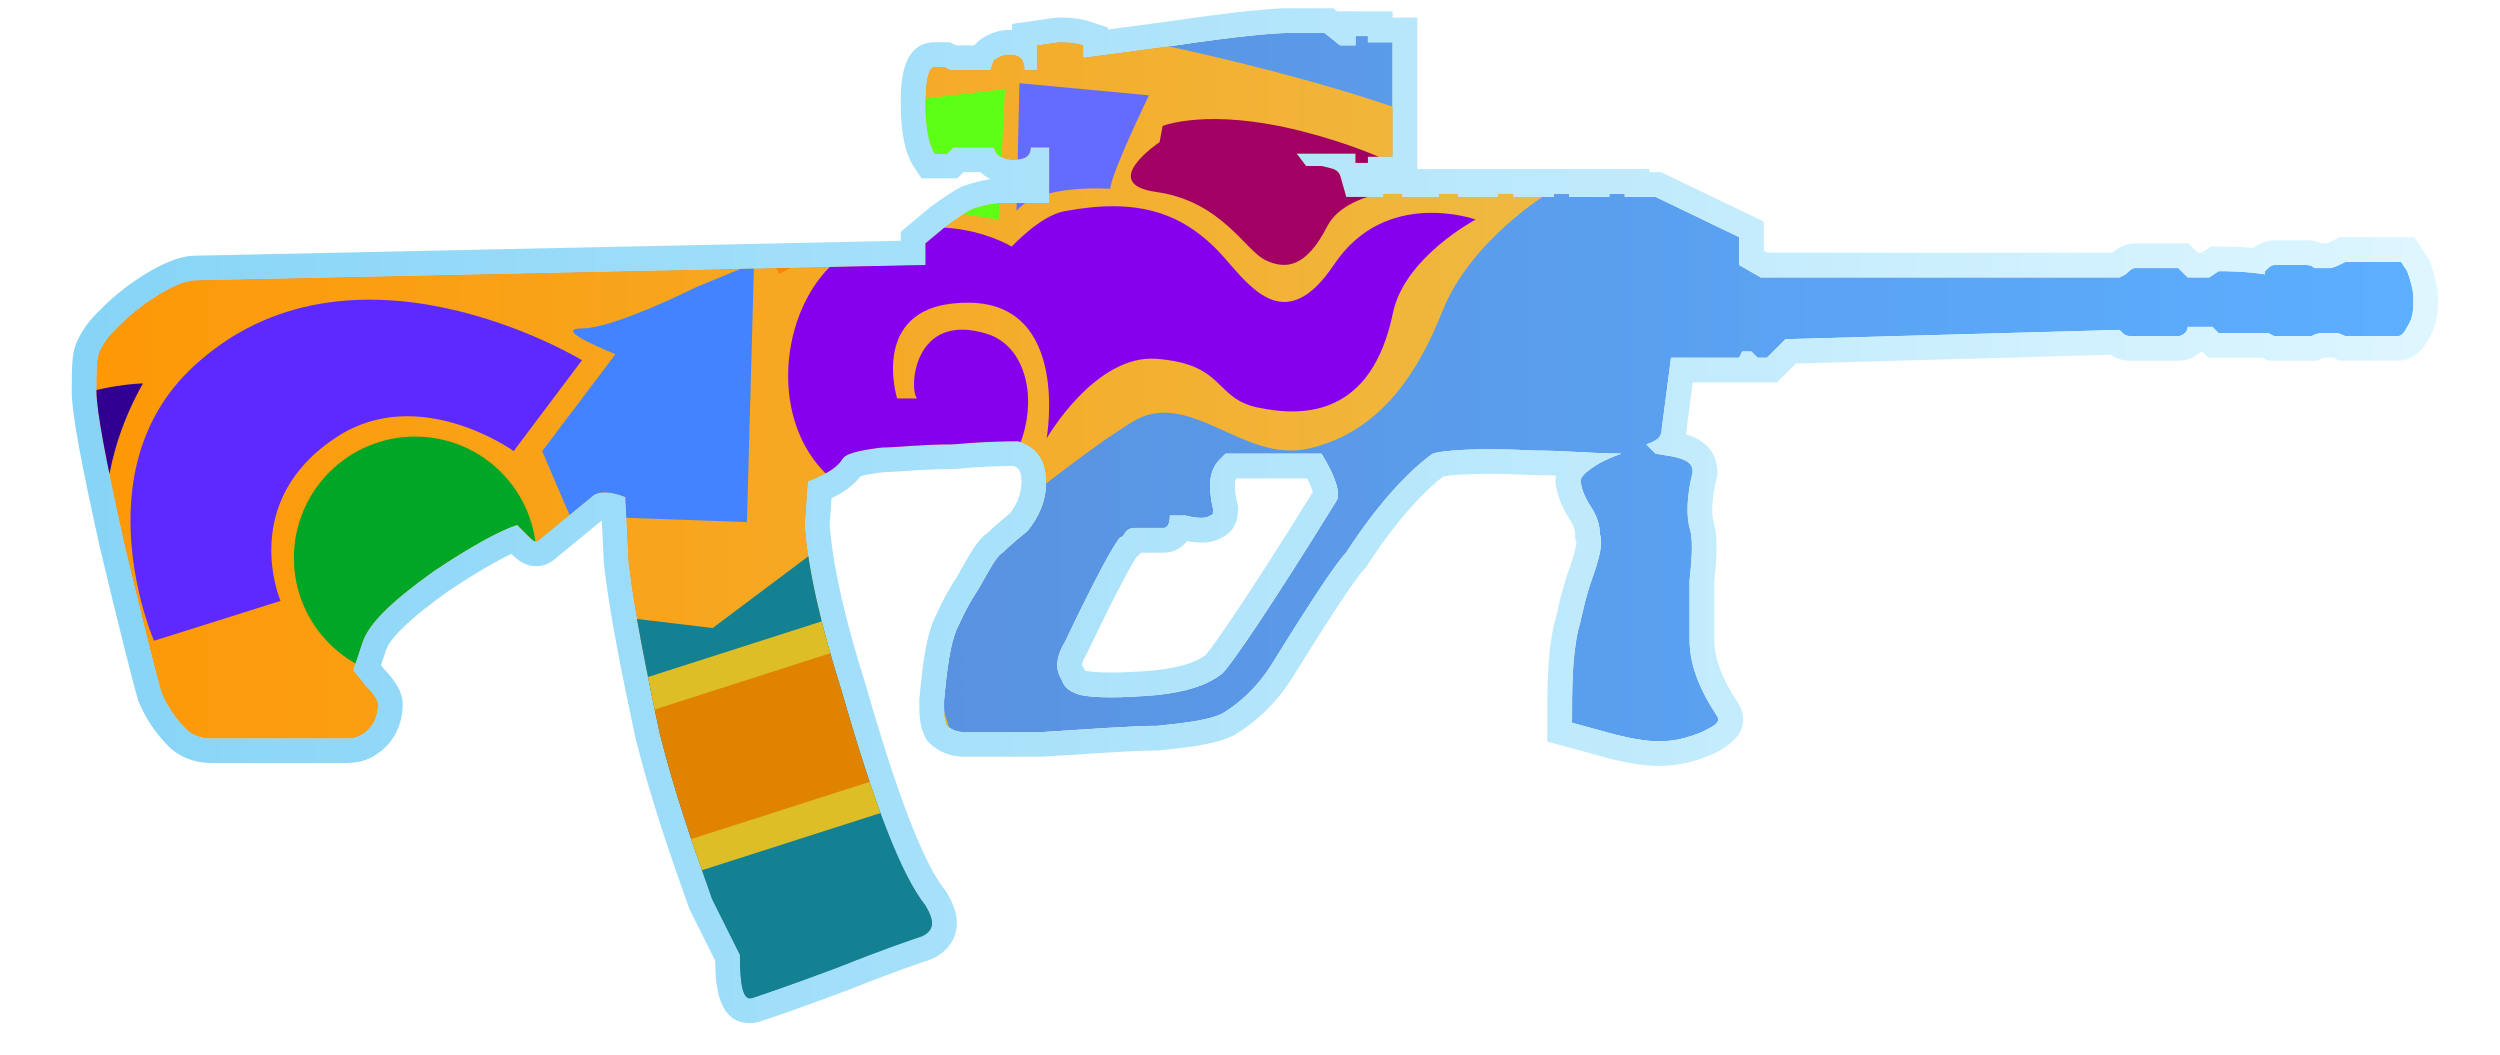 <?xml version="1.0" encoding="utf-8"?>
<!-- Generator: Adobe Illustrator 16.0.0, SVG Export Plug-In . SVG Version: 6.00 Build 0)  -->
<!DOCTYPE svg PUBLIC "-//W3C//DTD SVG 1.0//EN" "http://www.w3.org/TR/2001/REC-SVG-20010904/DTD/svg10.dtd">
<svg version="1.0" id="图层_1" xmlns="http://www.w3.org/2000/svg" xmlns:xlink="http://www.w3.org/1999/xlink" x="0px" y="0px"
	 width="75.8px" height="32px" viewBox="0 0 75.8 32" enable-background="new 0 0 75.8 32" xml:space="preserve">
<g>
	<linearGradient id="SVGID_1_" gradientUnits="userSpaceOnUse" x1="2.925" y1="15.637" x2="73.174" y2="15.637">
		<stop  offset="0" style="stop-color:#5782CE"/>
		<stop  offset="0.99" style="stop-color:#5CAEFF"/>
	</linearGradient>
	<path fill="url(#SVGID_1_)" d="M37.159,13.755c-0.093,0.094-0.093,0.094-0.188,0.188c-0.187,0.188-0.281,0.469-0.281,0.75
		c0,0.094,0,0.375,0.094,0.751c0,0.094,0,0.187-0.094,0.187c-0.094,0.094-0.375,0.094-0.75,0H35.47c0,0.281-0.093,0.376-0.187,0.376
		h-0.844c-0.094,0-0.188,0-0.282,0.094c-0.094,0.095-0.094,0.188-0.187,0.188c-0.188,0.188-0.75,1.22-1.688,3.189
		C32,19.946,32,20.32,32.188,20.602c0.094,0.282,0.281,0.376,0.563,0.47c0.469,0.095,1.219,0.095,2.345,0
		c0.844-0.094,1.5-0.281,1.97-0.656c0.281-0.281,1.5-2.063,3.47-5.253c0.094-0.188,0-0.656-0.469-1.407H37.159L37.159,13.755z
		 M70.173,8.128c0.094,0,0.188,0,0.47,0c0.094,0,0.281-0.093,0.47-0.188h1.687l0.188,0.281c0.094,0.282,0.187,0.563,0.187,0.844
		c0,0.282,0,0.563-0.187,0.845c-0.094,0.187-0.188,0.281-0.282,0.281h-1.593c0,0-0.188-0.094-0.283-0.094c-0.093,0-0.187,0-0.28,0
		c-0.188,0-0.282,0-0.469,0.094h-0.188h-0.938l-0.186-0.094h-1.501l-0.188-0.187H66.33c0,0.187-0.189,0.281-0.282,0.281H64.64
		c-0.094,0-0.188,0-0.281-0.094l-0.095-0.094l-10.129,0.281l-0.563,0.563h-0.281l-0.188-0.188h-0.281l-0.092,0.188h-2.065
		l-0.28,2.157c0,0.281-0.188,0.375-0.469,0.469l0.28,0.281l0.563,0.094c0.375,0.094,0.564,0.188,0.564,0.469
		c-0.189,0.75-0.189,1.313-0.095,1.688c0.095,0.281,0.095,0.75,0,1.595c0,0.938,0,1.594,0,1.781c0,0.751,0.281,1.501,0.844,2.345
		c0.094,0.188-0.094,0.281-0.47,0.47c-0.469,0.188-0.844,0.281-1.312,0.281c-0.375,0-0.938-0.094-1.595-0.281l-1.031-0.282
		c0-1.031,0-1.969,0.187-2.813c0.094-0.28,0.188-0.938,0.469-1.688c0.188-0.563,0.282-0.938,0.188-1.219
		c0-0.283-0.095-0.564-0.282-0.845c-0.187-0.281-0.281-0.563-0.281-0.657c-0.094-0.188,0.095-0.375,0.563-0.656
		c0.188-0.094,0.375-0.188,0.655-0.282c-0.844,0-1.688-0.093-2.625-0.093c-1.782-0.094-2.813,0-3.096,0.093
		c-0.656,0.469-1.595,1.407-2.627,3.001c-0.28,0.281-1.031,1.407-2.25,3.377c-0.469,0.75-1.032,1.22-1.5,1.5
		c-0.375,0.188-1.032,0.281-1.97,0.375c-0.75,0-1.97,0.095-3.471,0.188c-1.313,0-2.157,0-2.438,0c-0.188,0-0.375-0.094-0.469-0.188
		c-0.094-0.187-0.094-0.375-0.094-0.75c0.094-1.032,0.188-1.688,0.375-2.157c0.094-0.188,0.281-0.656,0.657-1.22
		c0.375-0.656,0.563-1.031,0.75-1.125c0.094-0.094,0.282-0.281,0.75-0.656c0.375-0.47,0.563-0.938,0.563-1.5
		c0-0.657-0.281-1.032-0.844-1.22c-0.281,0-0.938,0-1.97,0.094c-1.032,0-1.688,0.094-2.157,0.094
		c-0.75,0.094-1.126,0.187-1.219,0.375c-0.188,0.281-0.563,0.469-1.032,0.657l-0.094,1.312c0.094,1.313,0.469,3.002,1.125,5.065
		c0.938,3.282,1.782,5.534,2.532,6.473c0.282,0.468,0.282,0.75-0.094,0.938c-0.281,0.094-1.125,0.375-2.532,0.938
		c-1.5,0.563-2.344,0.844-2.626,0.938c-0.281,0.094-0.375-0.374-0.375-1.313c-0.187-0.375-0.469-0.938-0.843-1.688
		c-0.563-1.595-1.126-3.189-1.595-5.064c-0.375-1.782-0.75-3.564-0.938-5.159l-0.094-1.969c-0.469-0.188-0.845-0.188-1.032,0
		l-1.595,1.313c-0.094,0.094-0.187,0-0.375-0.187c-0.188-0.188-0.281-0.283-0.281-0.283c-0.563,0.188-1.407,0.656-2.533,1.407
		c-1.313,0.938-1.969,1.595-2.157,2.158l-0.282,0.843l0.375,0.47c0.282,0.281,0.375,0.469,0.375,0.563
		c0,0.28-0.094,0.562-0.281,0.75c-0.188,0.188-0.375,0.281-0.656,0.281H6.395c-0.281,0-0.562-0.094-0.75-0.281
		c-0.281-0.281-0.563-0.657-0.75-1.126c-0.188-0.657-0.563-2.156-1.125-4.502c-0.563-2.532-0.844-4.033-0.844-4.596
		c0-0.563,0-1.031,0.094-1.219c0.093-0.188,0.188-0.375,0.469-0.656S4.05,9.441,4.613,9.066c0.563-0.375,1.032-0.563,1.313-0.563
		l22.135-0.469V7.378l0.563-0.469c0.375-0.282,0.657-0.47,0.844-0.563c0.282-0.093,0.563-0.187,1.032-0.187h1.313V4.47H31.25
		c0,0.282-0.188,0.375-0.563,0.375c-0.188,0-0.375-0.093-0.469-0.188L30.125,4.47h-1.219l-0.188,0.188h-0.375
		c-0.188-0.281-0.282-0.844-0.282-1.5c0-0.75,0.094-1.126,0.282-1.126h0.281l0.188,0.094h1.219l0.094-0.281
		c0.094-0.094,0.281-0.188,0.469-0.188c0.281,0,0.469,0.094,0.469,0.469h0.375v-0.75l0.657-0.094c0.187,0,0.469,0,0.75,0.094V1.75
		l2.814-0.375C37.534,1.093,38.661,1,39.036,1h1.125l0.469,0.375h0.469V1.093h0.376v0.188h0.749v3.471h-0.749v0.187h-0.376V4.658
		h-1.782l0.282,0.375h0.469c0.375,0.093,0.469,0.093,0.563,0.281l0.187,0.657h1.127V5.877h0.563v0.094h1.125V5.877h0.563v0.094h1.22
		V5.877h0.469v0.094h1.22V5.877h0.47v0.094h1.218V5.877h0.469v0.094h0.938L52.73,7.19v0.845l0.655,0.375h10.879l0.188-0.094
		c0.094-0.094,0.188-0.188,0.281-0.188h1.313L66.33,8.41h0.655l0.282-0.188c0.28,0,0.749,0,1.407,0.094V8.222
		c0.094-0.094,0.186-0.187,0.279-0.187h0.938C69.987,8.035,70.081,8.035,70.173,8.128z"/>
	<linearGradient id="SVGID_2_" gradientUnits="userSpaceOnUse" x1="2.175" y1="15.637" x2="73.924" y2="15.637">
		<stop  offset="0" style="stop-color:#86D4F7"/>
		<stop  offset="1" style="stop-color:#DEF6FF"/>
	</linearGradient>
	<path fill="url(#SVGID_2_)" d="M40.161,1l0.469,0.375h0.469V1.093h0.376v0.188h0.749v3.471h-0.749v0.187h-0.376V4.658h-1.782
		l0.282,0.375h0.469c0.375,0.093,0.469,0.093,0.563,0.281l0.187,0.657h1.127V5.877h0.563v0.094h1.125V5.877h0.563v0.094h1.22V5.877
		h0.469v0.094h1.22V5.877h0.47v0.094h1.218V5.877h0.469v0.094h0.938L52.73,7.19v0.845l0.655,0.375h10.879l0.188-0.094
		c0.094-0.094,0.188-0.188,0.281-0.188h1.313L66.33,8.41h0.655l0.282-0.188c0.28,0,0.749,0,1.407,0.094V8.222
		c0.094-0.094,0.186-0.187,0.279-0.187h0.938c0.095,0,0.188,0,0.281,0.093c0.094,0,0.188,0,0.47,0c0.094,0,0.281-0.093,0.47-0.188
		h1.687l0.188,0.281c0.094,0.282,0.187,0.563,0.187,0.844c0,0.282,0,0.563-0.187,0.845c-0.094,0.187-0.188,0.281-0.282,0.281h-1.593
		c0,0-0.188-0.094-0.283-0.094c-0.093,0-0.187,0-0.28,0c-0.188,0-0.282,0-0.469,0.094h-0.188h-0.938l-0.186-0.094h-1.501
		l-0.188-0.187H66.33c0,0.187-0.189,0.281-0.282,0.281H64.64c-0.094,0-0.188,0-0.281-0.094l-0.095-0.094l-10.129,0.281l-0.563,0.563
		h-0.281l-0.188-0.188h-0.281l-0.092,0.188h-2.065l-0.28,2.157c0,0.281-0.188,0.375-0.469,0.469l0.28,0.281l0.563,0.094
		c0.375,0.094,0.564,0.188,0.564,0.469c-0.189,0.75-0.189,1.313-0.095,1.688c0.095,0.281,0.095,0.75,0,1.595
		c0,0.938,0,1.594,0,1.781c0,0.751,0.281,1.501,0.844,2.345c0.094,0.188-0.094,0.281-0.47,0.47
		c-0.469,0.188-0.844,0.281-1.312,0.281c-0.375,0-0.938-0.094-1.595-0.281l-1.031-0.282c0-1.031,0-1.969,0.187-2.813
		c0.094-0.28,0.188-0.938,0.469-1.688c0.188-0.563,0.282-0.938,0.188-1.219c0-0.283-0.095-0.564-0.282-0.845
		c-0.187-0.281-0.281-0.563-0.281-0.657c-0.094-0.188,0.095-0.375,0.563-0.656c0.188-0.094,0.375-0.188,0.655-0.282
		c-0.844,0-1.688-0.093-2.625-0.093c-0.522-0.027-0.98-0.039-1.373-0.039c-0.949,0-1.523,0.066-1.723,0.132
		c-0.656,0.469-1.595,1.407-2.627,3.001c-0.28,0.281-1.031,1.407-2.25,3.377c-0.469,0.75-1.032,1.22-1.5,1.5
		c-0.375,0.188-1.032,0.281-1.97,0.375c-0.75,0-1.97,0.095-3.471,0.188c-1.313,0-2.157,0-2.438,0c-0.188,0-0.375-0.094-0.469-0.188
		c-0.094-0.187-0.094-0.375-0.094-0.75c0.094-1.032,0.188-1.688,0.375-2.157c0.094-0.188,0.281-0.656,0.657-1.22
		c0.375-0.656,0.563-1.031,0.75-1.125c0.094-0.094,0.282-0.281,0.75-0.656c0.375-0.47,0.563-0.938,0.563-1.5
		c0-0.657-0.281-1.032-0.844-1.22c-0.281,0-0.938,0-1.97,0.094c-1.032,0-1.688,0.094-2.157,0.094
		c-0.75,0.094-1.126,0.187-1.219,0.375c-0.188,0.281-0.563,0.469-1.032,0.657l-0.094,1.312c0.094,1.313,0.469,3.002,1.125,5.065
		c0.938,3.282,1.782,5.534,2.532,6.473c0.282,0.468,0.282,0.75-0.094,0.938c-0.281,0.094-1.125,0.375-2.532,0.938
		c-1.5,0.563-2.344,0.844-2.626,0.938c-0.023,0.008-0.046,0.012-0.067,0.012c-0.229,0-0.309-0.465-0.309-1.325
		c-0.187-0.375-0.469-0.938-0.843-1.688c-0.563-1.595-1.126-3.189-1.595-5.064c-0.375-1.782-0.75-3.564-0.938-5.159l-0.094-1.969
		c-0.234-0.094-0.445-0.141-0.622-0.141c-0.176,0-0.317,0.047-0.41,0.141l-1.595,1.313c-0.025,0.025-0.05,0.037-0.077,0.037
		c-0.073,0-0.16-0.086-0.298-0.223c-0.188-0.188-0.281-0.283-0.281-0.283c-0.563,0.188-1.407,0.656-2.533,1.407
		c-1.313,0.938-1.969,1.595-2.157,2.158l-0.282,0.843l0.375,0.47c0.282,0.281,0.375,0.469,0.375,0.563
		c0,0.28-0.094,0.562-0.281,0.75c-0.188,0.188-0.375,0.281-0.656,0.281H6.395c-0.281,0-0.562-0.094-0.75-0.281
		c-0.281-0.281-0.563-0.657-0.75-1.126c-0.188-0.657-0.563-2.156-1.125-4.502c-0.563-2.532-0.844-4.033-0.844-4.596
		c0-0.563,0-1.031,0.094-1.219c0.093-0.188,0.188-0.375,0.469-0.656S4.05,9.441,4.613,9.066c0.563-0.375,1.032-0.563,1.313-0.563
		l22.135-0.469V7.378l0.563-0.469c0.375-0.282,0.657-0.47,0.844-0.563c0.282-0.093,0.563-0.187,1.032-0.187h1.313V4.47H31.25
		c0,0.282-0.188,0.375-0.563,0.375c-0.188,0-0.375-0.093-0.469-0.188L30.125,4.47h-1.219l-0.188,0.188h-0.375
		c-0.188-0.281-0.282-0.844-0.282-1.5c0-0.75,0.094-1.126,0.282-1.126h0.281l0.188,0.094h1.219l0.094-0.281
		c0.094-0.094,0.281-0.188,0.469-0.188c0.281,0,0.469,0.094,0.469,0.469h0.375v-0.75l0.657-0.094c0.187,0,0.469,0,0.75,0.094V1.75
		l2.814-0.375C37.534,1.093,38.661,1,39.036,1H40.161 M36.42,15.702c-0.129,0-0.293-0.024-0.481-0.071H35.47
		c0,0.281-0.093,0.376-0.187,0.376h-0.844c-0.094,0-0.188,0-0.282,0.094c-0.094,0.095-0.094,0.188-0.187,0.188
		c-0.188,0.188-0.75,1.22-1.688,3.189C32,19.946,32,20.32,32.188,20.602c0.094,0.282,0.281,0.376,0.563,0.47
		c0.234,0.047,0.539,0.071,0.926,0.071c0.387,0,0.855-0.024,1.418-0.071c0.844-0.094,1.5-0.281,1.97-0.656
		c0.281-0.281,1.5-2.063,3.47-5.253c0.094-0.188,0-0.656-0.469-1.407h-2.908c-0.093,0.094-0.093,0.094-0.188,0.188
		c-0.187,0.188-0.281,0.469-0.281,0.75c0,0.094,0,0.375,0.094,0.751c0,0.094,0,0.187-0.094,0.187
		C36.643,15.678,36.549,15.702,36.42,15.702 M40.424,0.25h-0.264h-1.125c-0.433,0-1.606,0.101-3.489,0.384l-1.952,0.26V0.836
		l-0.511-0.171c-0.397-0.133-0.767-0.133-0.988-0.133h-0.054l-0.053,0.008l-0.657,0.094l-0.644,0.092v0.183
		c-0.031-0.001-0.063-0.002-0.094-0.002c-0.364,0-0.746,0.156-0.998,0.406l-0.063,0.063h-0.544l-0.03-0.015L28.8,1.281h-0.177
		h-0.281c-1.032,0-1.032,1.314-1.032,1.876c0,0.867,0.137,1.512,0.408,1.917l0.223,0.333h0.401h0.375h0.311l0.188-0.188h0.506
		c0.092,0.085,0.199,0.158,0.314,0.216c-0.336,0.042-0.587,0.125-0.8,0.196l-0.052,0.017l-0.052,0.025
		c-0.232,0.116-0.537,0.318-0.959,0.634l-0.592,0.493l-0.27,0.225V7.3L5.91,7.753l0,0c-0.559,0-1.241,0.375-1.713,0.688
		c-0.623,0.415-0.949,0.742-1.237,1.03c-0.372,0.372-0.511,0.651-0.612,0.854c-0.165,0.329-0.173,0.759-0.173,1.553
		c0,0.615,0.258,2.039,0.862,4.759c0.564,2.351,0.945,3.875,1.136,4.545l0.011,0.037l0.014,0.035
		c0.204,0.511,0.512,0.974,0.917,1.378c0.318,0.318,0.785,0.501,1.28,0.501h4.128c0.468,0,0.845-0.159,1.187-0.501
		c0.319-0.32,0.501-0.786,0.501-1.28c0-0.332-0.18-0.671-0.564-1.063l-0.095-0.12l0.152-0.456c0.128-0.385,0.761-0.985,1.881-1.785
		c0.907-0.604,1.516-0.944,1.918-1.135c0.195,0.189,0.417,0.374,0.757,0.374c0.21,0,0.411-0.079,0.571-0.223l1.416-1.165
		l0.062,1.293l0.001,0.025l0.003,0.026c0.191,1.628,0.576,3.457,0.948,5.226c0.484,1.937,1.063,3.575,1.622,5.159l0.016,0.044
		l0.021,0.042l0.44,0.881l0.324,0.649c0.006,0.747,0.081,1.897,1.058,1.897c0.102,0,0.204-0.017,0.304-0.05
		c0.289-0.097,1.15-0.383,2.652-0.947c1.392-0.557,2.226-0.835,2.5-0.927l0.05-0.017l0.053-0.025
		c0.433-0.216,0.601-0.526,0.666-0.748c0.143-0.489-0.082-0.946-0.263-1.247l-0.026-0.043l-0.031-0.039
		c-0.643-0.803-1.449-2.893-2.397-6.21c-0.633-1.99-0.999-3.618-1.095-4.86l0.058-0.804c0.331-0.16,0.652-0.365,0.881-0.665
		c0.088-0.027,0.282-0.07,0.704-0.125c0.192-0.002,0.413-0.017,0.673-0.035c0.376-0.026,0.845-0.059,1.435-0.059h0.034l0.034-0.003
		c0.859-0.078,1.448-0.089,1.768-0.091c0.158,0.07,0.228,0.169,0.228,0.47c0,0.352-0.105,0.646-0.351,0.971
		c-0.371,0.3-0.568,0.484-0.68,0.593c-0.284,0.196-0.471,0.527-0.778,1.07l-0.144,0.255c-0.322,0.486-0.513,0.9-0.628,1.149
		l-0.059,0.126l-0.015,0.028l-0.012,0.03c-0.228,0.568-0.329,1.299-0.426,2.367l-0.003,0.034v0.034c0,0.431,0,0.742,0.175,1.088
		l0.053,0.105l0.083,0.084c0.251,0.254,0.635,0.411,1.002,0.411h2.438l1.046-0.065c1.005-0.066,1.873-0.123,2.424-0.123h0.038
		l0.037-0.004c1.08-0.107,1.755-0.212,2.231-0.451l0.025-0.012l0.023-0.015c0.481-0.287,1.175-0.824,1.751-1.746
		c1.609-2.601,2.036-3.136,2.146-3.245l0.056-0.056l0.043-0.066c1.021-1.577,1.856-2.359,2.32-2.715
		c0.184-0.031,0.621-0.076,1.399-0.076c0.408,0,0.856,0.013,1.334,0.038c0.237,0,0.464,0.006,0.682,0.015
		c-0.029,0.143-0.023,0.298,0.034,0.465c0.06,0.302,0.233,0.644,0.386,0.874c0.106,0.159,0.157,0.299,0.157,0.431v0.122l0.039,0.116
		c0.007,0.05-0.018,0.231-0.188,0.743c-0.193,0.515-0.304,0.997-0.385,1.349c-0.033,0.143-0.058,0.26-0.084,0.339l-0.013,0.038
		l-0.009,0.038c-0.204,0.925-0.204,1.921-0.204,2.976v0.572l0.552,0.151l1.031,0.282c0.692,0.197,1.332,0.308,1.793,0.308
		c0.535,0,0.995-0.097,1.59-0.335l0.029-0.012l0.028-0.014c0.338-0.17,1.233-0.618,0.805-1.476l-0.021-0.042l-0.026-0.039
		c-0.489-0.734-0.718-1.348-0.718-1.929v-1.739c0.102-0.925,0.094-1.449-0.027-1.84c-0.036-0.159-0.086-0.57,0.1-1.302l0.022-0.09
		v-0.093c0-0.759-0.589-1.035-0.948-1.146c0.004-0.035,0.007-0.072,0.009-0.109l0.19-1.464h1.406h0.469h0.093h0.281h0.311l0.22-0.22
		l0.352-0.352l9.535-0.265c0.267,0.18,0.537,0.18,0.65,0.18h1.407c0.248,0,0.504-0.102,0.699-0.281h0.023l0.188,0.187h0.309h1.322
		l0.026,0.013l0.159,0.081h0.179h0.938h0.188h0.178l0.159-0.08c0.041-0.013,0.071-0.014,0.105-0.014c0.009,0,0.018,0,0.026,0h0.196
		c0.018,0.007,0.031,0.015,0.035,0.017l0.156,0.076l0.176,0.001h1.593c0.27,0,0.646-0.115,0.933-0.655
		c0.286-0.457,0.286-0.896,0.286-1.22c0-0.405-0.119-0.764-0.225-1.081l-0.032-0.096l-0.057-0.084l-0.188-0.281L73.2,7.19h-0.4
		h-1.687h-0.177L70.778,7.27c-0.08,0.04-0.157,0.082-0.223,0.108h-0.169c-0.211-0.093-0.403-0.093-0.494-0.093h-0.938
		c-0.268,0-0.473,0.115-0.622,0.234c-0.479-0.047-0.832-0.047-1.064-0.047h-0.227l-0.189,0.126L66.758,7.66H66.64l-0.063-0.063
		l-0.22-0.219h-0.311h-1.313c-0.302,0-0.526,0.147-0.68,0.282h-10.47L53.48,7.6V7.19V6.718l-0.425-0.204l-2.534-1.219l-0.154-0.074
		h-0.171h-0.188V5.127h-0.75h-0.469h-0.468h-0.75h-0.47h-0.47h-0.75h-0.469h-0.47h-0.75H43.63h-0.375h-0.282V4.752V1.281v-0.75
		h-0.749V0.343h-0.75h-0.376h-0.558L40.424,0.25L40.424,0.25z M37.48,14.505h2.153c0.104,0.204,0.15,0.339,0.17,0.415
		c-1.976,3.193-3.009,4.666-3.245,4.939c-0.32,0.236-0.813,0.385-1.545,0.467c-0.527,0.044-0.97,0.066-1.335,0.066
		c-0.306,0-0.553-0.017-0.734-0.048c-0.024-0.009-0.043-0.016-0.057-0.021l-0.016-0.049l-0.058-0.089
		c-0.011-0.017-0.005-0.125,0.113-0.322l0.019-0.031l0.016-0.032c0.966-2.029,1.367-2.71,1.501-2.917
		c0.048-0.034,0.094-0.076,0.14-0.126h0.684c0.254,0,0.52-0.112,0.703-0.349c0.157,0.029,0.302,0.043,0.434,0.043
		c0.24,0,0.445-0.049,0.612-0.146c0.252-0.111,0.501-0.363,0.501-0.861v-0.093l-0.022-0.09c-0.072-0.286-0.072-0.499-0.072-0.568
		C37.44,14.61,37.46,14.544,37.48,14.505L37.48,14.505z"/>
</g>
<g>
	<defs>
		<path id="SVGID_3_" d="M37.159,13.755c-0.093,0.094-0.093,0.094-0.188,0.188c-0.187,0.188-0.281,0.469-0.281,0.75
			c0,0.094,0,0.375,0.094,0.751c0,0.094,0,0.187-0.094,0.187c-0.094,0.094-0.375,0.094-0.75,0H35.47
			c0,0.281-0.093,0.376-0.187,0.376h-0.844c-0.094,0-0.188,0-0.282,0.094c-0.094,0.095-0.094,0.188-0.187,0.188
			c-0.188,0.188-0.75,1.22-1.688,3.189C32,19.946,32,20.32,32.188,20.602c0.094,0.282,0.281,0.376,0.563,0.47
			c0.469,0.095,1.219,0.095,2.345,0c0.844-0.094,1.5-0.281,1.97-0.656c0.281-0.281,1.5-2.063,3.47-5.253
			c0.094-0.188,0-0.656-0.469-1.407H37.159L37.159,13.755z M70.173,8.128c0.094,0,0.188,0,0.47,0c0.094,0,0.281-0.093,0.47-0.188
			h1.687l0.188,0.281c0.094,0.282,0.187,0.563,0.187,0.844c0,0.282,0,0.563-0.187,0.845c-0.094,0.187-0.188,0.281-0.282,0.281
			h-1.593c0,0-0.188-0.094-0.283-0.094c-0.093,0-0.187,0-0.28,0c-0.188,0-0.282,0-0.469,0.094h-0.188h-0.938l-0.186-0.094h-1.501
			l-0.188-0.187H66.33c0,0.187-0.189,0.281-0.282,0.281H64.64c-0.094,0-0.188,0-0.281-0.094l-0.095-0.094l-10.129,0.281
			l-0.563,0.563h-0.281l-0.188-0.188h-0.281l-0.092,0.188h-2.065l-0.28,2.157c0,0.281-0.188,0.375-0.469,0.469l0.28,0.281
			l0.563,0.094c0.375,0.094,0.564,0.188,0.564,0.469c-0.189,0.75-0.189,1.313-0.095,1.688c0.095,0.281,0.095,0.75,0,1.595
			c0,0.938,0,1.594,0,1.781c0,0.751,0.281,1.501,0.844,2.345c0.094,0.188-0.094,0.281-0.47,0.47
			c-0.469,0.188-0.844,0.281-1.312,0.281c-0.375,0-0.938-0.094-1.595-0.281l-1.031-0.282c0-1.031,0-1.969,0.187-2.813
			c0.094-0.28,0.188-0.938,0.469-1.688c0.188-0.563,0.282-0.938,0.188-1.219c0-0.283-0.095-0.564-0.282-0.845
			c-0.187-0.281-0.281-0.563-0.281-0.657c-0.094-0.188,0.095-0.375,0.563-0.656c0.188-0.094,0.375-0.188,0.655-0.282
			c-0.844,0-1.688-0.093-2.625-0.093c-1.782-0.094-2.813,0-3.096,0.093c-0.656,0.469-1.595,1.407-2.627,3.001
			c-0.28,0.281-1.031,1.407-2.25,3.377c-0.469,0.75-1.032,1.22-1.5,1.5c-0.375,0.188-1.032,0.281-1.97,0.375
			c-0.75,0-1.97,0.095-3.471,0.188c-1.313,0-2.157,0-2.438,0c-0.188,0-0.375-0.094-0.469-0.188c-0.094-0.187-0.094-0.375-0.094-0.75
			c0.094-1.032,0.188-1.688,0.375-2.157c0.094-0.188,0.281-0.656,0.657-1.22c0.375-0.656,0.563-1.031,0.75-1.125
			c0.094-0.094,0.282-0.281,0.75-0.656c0.375-0.47,0.563-0.938,0.563-1.5c0-0.657-0.281-1.032-0.844-1.22
			c-0.281,0-0.938,0-1.97,0.094c-1.032,0-1.688,0.094-2.157,0.094c-0.75,0.094-1.126,0.187-1.219,0.375
			c-0.188,0.281-0.563,0.469-1.032,0.657l-0.094,1.312c0.094,1.313,0.469,3.002,1.125,5.065c0.938,3.282,1.782,5.534,2.532,6.473
			c0.282,0.468,0.282,0.75-0.094,0.938c-0.281,0.094-1.125,0.375-2.532,0.938c-1.5,0.563-2.344,0.844-2.626,0.938
			c-0.281,0.094-0.375-0.374-0.375-1.313c-0.187-0.375-0.469-0.938-0.843-1.688c-0.563-1.595-1.126-3.189-1.595-5.064
			c-0.375-1.782-0.75-3.564-0.938-5.159l-0.094-1.969c-0.469-0.188-0.845-0.188-1.032,0l-1.595,1.313
			c-0.094,0.094-0.187,0-0.375-0.187c-0.188-0.188-0.281-0.283-0.281-0.283c-0.563,0.188-1.407,0.656-2.533,1.407
			c-1.313,0.938-1.969,1.595-2.157,2.158l-0.282,0.843l0.375,0.47c0.282,0.281,0.375,0.469,0.375,0.563
			c0,0.28-0.094,0.562-0.281,0.75c-0.188,0.188-0.375,0.281-0.656,0.281H6.395c-0.281,0-0.562-0.094-0.75-0.281
			c-0.281-0.281-0.563-0.657-0.75-1.126c-0.188-0.657-0.563-2.156-1.125-4.502c-0.563-2.532-0.844-4.033-0.844-4.596
			c0-0.563,0-1.031,0.094-1.219c0.093-0.188,0.188-0.375,0.469-0.656S4.05,9.441,4.613,9.066c0.563-0.375,1.032-0.563,1.313-0.563
			l22.135-0.469V7.378l0.563-0.469c0.375-0.282,0.657-0.47,0.844-0.563c0.282-0.093,0.563-0.187,1.032-0.187h1.313V4.47H31.25
			c0,0.282-0.188,0.375-0.563,0.375c-0.188,0-0.375-0.093-0.469-0.188L30.125,4.47h-1.219l-0.188,0.188h-0.375
			c-0.188-0.281-0.282-0.844-0.282-1.5c0-0.75,0.094-1.126,0.282-1.126h0.281l0.188,0.094h1.219l0.094-0.281
			c0.094-0.094,0.281-0.188,0.469-0.188c0.281,0,0.469,0.094,0.469,0.469h0.375v-0.75l0.657-0.094c0.187,0,0.469,0,0.75,0.094V1.75
			l2.814-0.375C37.534,1.093,38.661,1,39.036,1h1.125l0.469,0.375h0.469V1.093h0.376v0.188h0.749v3.471h-0.749v0.187h-0.376V4.658
			h-1.782l0.282,0.375h0.469c0.375,0.093,0.469,0.093,0.563,0.281l0.187,0.657h1.127V5.877h0.563v0.094h1.125V5.877h0.563v0.094
			h1.22V5.877h0.469v0.094h1.22V5.877h0.47v0.094h1.218V5.877h0.469v0.094h0.938L52.73,7.19v0.845l0.655,0.375h10.879l0.188-0.094
			c0.094-0.094,0.188-0.188,0.281-0.188h1.313L66.33,8.41h0.655l0.282-0.188c0.28,0,0.749,0,1.407,0.094V8.222
			c0.094-0.094,0.186-0.187,0.279-0.187h0.938C69.987,8.035,70.081,8.035,70.173,8.128z"/>
	</defs>
	<clipPath id="SVGID_4_">
		<use xlink:href="#SVGID_3_"  overflow="visible"/>
	</clipPath>
	<g clip-path="url(#SVGID_4_)">
		
			<linearGradient id="SVGID_5_" gradientUnits="userSpaceOnUse" x1="369.408" y1="-259.237" x2="417.956" y2="-259.237" gradientTransform="matrix(1 0 0 -1 -370.96 -246.6)">
			<stop  offset="5.581969e-004" style="stop-color:#FF9500"/>
			<stop  offset="1" style="stop-color:#EFB941"/>
		</linearGradient>
		<path fill="url(#SVGID_5_)" d="M-1.391,7.458h16.028l5.667-0.43l0.43-4.143l9.418-1.876L35.389,1.4c0,0,10.16,2.083,11.607,4.421
			c0,0-2.398,1.437-3.264,3.62c-0.863,2.183-2.096,3.722-4.074,4.163c-1.979,0.439-3.612-1.876-5.337-0.806
			c-1.726,1.069-4.408,3.312-5.625,4.234c-1.217,0.924-4.309,2.916-5.349,4.499s-2.418,3.254-3.708,2.58
			c-1.29-0.675-3.004-1.832-3.004-1.832l-5.921,0.161l-5.716,0.117l-5.612,0.954l-0.938-1.407L-1.391,7.458z"/>
		<path fill="#300093" d="M4.333,11.626c0,0-5.019,0.057-5.527,4.534c-0.656,5.77,5.233,3.672,5.233,3.672
			S1.883,15.995,4.333,11.626z"/>
		<path fill="#5D29FF" d="M4.669,19.428l3.837-1.209c0,0-1.307-3.024,1.724-4.982c2.491-1.61,5.344,0.439,5.344,0.439l2.072-2.754
			c0,0-7.005-4.265-11.797,0.205C2.447,14.298,4.669,19.428,4.669,19.428z"/>
		<path fill="#4383FF" d="M21.105,8.708c0,0-2.482,1.25-3.459,1.25c-0.978,0,1.016,0.781,1.016,0.781l-2.223,2.94l0.839,1.96
			l5.369,0.191l0.215-7.846L21.105,8.708z"/>
		<polygon fill="#148193" points="30.875,29.356 21.817,35.567 14.317,18.167 21.608,19.042 26.147,15.638 		"/>
		
			<rect x="16.749" y="20.271" transform="matrix(-0.952 0.305 -0.305 -0.952 50.839 37.67)" fill="#E08300" stroke="#DDBE26" stroke-miterlimit="10" width="11.45" height="5.08"/>
		<path fill="#8600EE" d="M30.675,7.478c0,0-2.228-1.387-4.866,0.117c-2.639,1.504-2.946,7.313,1.646,7.845
			c3.941,0.458,4.719-4.614,2.472-5.317c-2.248-0.703-2.374,1.704-2.12,1.958h-0.606c0,0-0.911-2.932,2.183-2.903
			c3.078,0.029,2.35,4.114,2.35,4.114s1.475-2.559,3.336-2.413c2.104,0.167,1.725,1.199,3.077,1.48
			c1.407,0.293,3.444,0.249,4.087-2.873c0.35-1.688,2.508-2.829,2.508-2.829s-2.727-0.982-4.293,1.363
			c-1.433,2.142-2.474,0.77-3.313-0.19c-1.231-1.407-2.652-1.846-4.879-1.422C31.533,6.545,30.675,7.478,30.675,7.478z"/>
		<circle fill="#00A625" cx="12.589" cy="16.915" r="3.678"/>
		<path fill="#A20063" d="M35.251,3.82c0,0,1.372-0.564,4.201,0.154c2.828,0.719,4.088,1.714,4.088,1.714s-2.652-0.087-3.297,1.172
			c-0.646,1.261-1.261,1.319-1.876,1.027c-0.615-0.293-1.333-1.788-3.312-2.067c-1.786-0.251,0.103-1.51,0.103-1.51L35.251,3.82z"/>
		<path fill="#F58800" d="M21.955,4.516c0.044,0.015,1.67,3.796,1.67,3.796l3.517-1.978L26.395,3.14L21.955,4.516z"/>
		<polygon fill="#5CFF16" points="26.791,3.14 27.699,6.251 30.279,6.657 30.469,2.7 		"/>
		<path fill="#646BFF" d="M34.836,2.89c0,0-1.158,2.39-1.172,2.835c0,0-2.157-0.163-2.843,0.667l0.088-3.869L34.836,2.89z"/>
	</g>
</g>
</svg>
